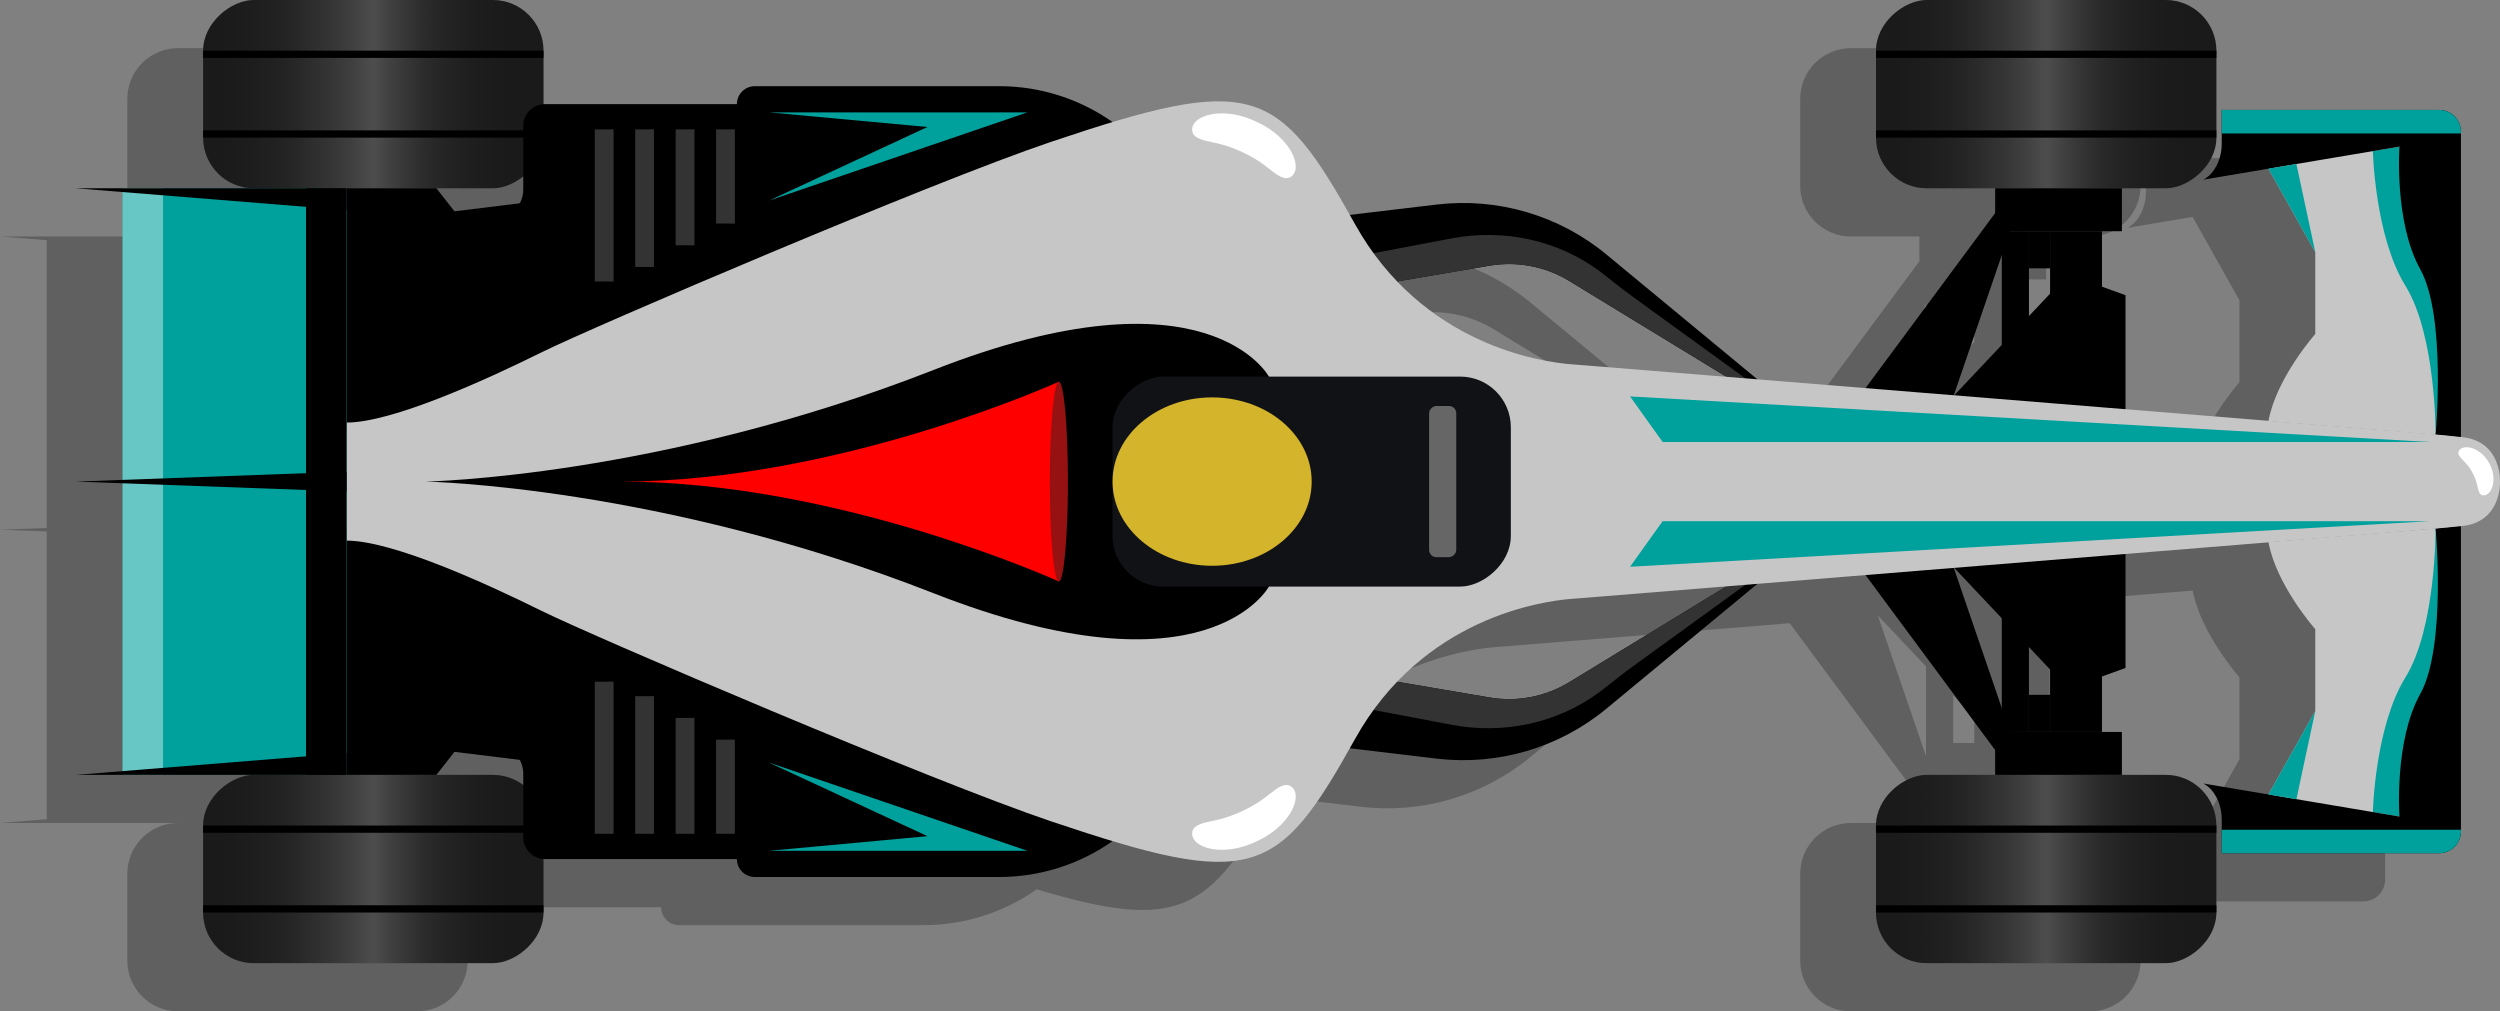 <?xml version="1.0" encoding="UTF-8"?>
<svg id="Layer_2" data-name="Layer 2" xmlns="http://www.w3.org/2000/svg" xmlns:xlink="http://www.w3.org/1999/xlink" viewBox="0 0 1703.02 688.94">
  <rect x="0" y="0" width="1703.02" height="688.94" fill="#808080" stroke="none"/>
  <defs>
    <style>
      .cls-1 {
        fill: url(#linear-gradient);
      }

      .cls-1, .cls-2, .cls-3, .cls-4 {
        opacity: .2;
      }

      .cls-5, .cls-6 {
        fill: #fff;
      }

      .cls-7 {
        fill: red;
      }

      .cls-8 {
        fill: #00a19c;
      }

      .cls-9 {
        fill: #666;
      }

      .cls-10, .cls-11 {
        fill: #333;
      }

      .cls-12 {
        fill: #d3b42a;
      }

      .cls-13 {
        fill: #c6c6c6;
      }

      .cls-14 {
        fill: #212121;
      }

      .cls-15 {
        fill: #111216;
      }

      .cls-16 {
        fill: #961111;
      }

      .cls-17 {
        opacity: .25;
      }

      .cls-2 {
        fill: url(#linear-gradient-3);
      }

      .cls-3 {
        fill: url(#linear-gradient-4);
      }

      .cls-4 {
        fill: url(#linear-gradient-2);
      }

      .cls-11, .cls-6 {
        opacity: .4;
      }
    </style>
    <linearGradient id="linear-gradient" x1="571.17" y1="-83.4" x2="571.17" y2="-312.9" gradientTransform="translate(822.7 262.02)" gradientUnits="userSpaceOnUse">
      <stop offset="0" stop-color="#000"/>
      <stop offset=".07" stop-color="#030303"/>
      <stop offset=".13" stop-color="#0e0e0e"/>
      <stop offset=".2" stop-color="#202020"/>
      <stop offset=".26" stop-color="#3a3a3a"/>
      <stop offset=".31" stop-color="#5c5c5c"/>
      <stop offset=".37" stop-color="#858585"/>
      <stop offset=".43" stop-color="#b5b5b5"/>
      <stop offset=".48" stop-color="#ececec"/>
      <stop offset=".5" stop-color="#fff"/>
      <stop offset=".51" stop-color="#f3f3f3"/>
      <stop offset=".55" stop-color="silver"/>
      <stop offset=".59" stop-color="#929292"/>
      <stop offset=".63" stop-color="#6b6b6b"/>
      <stop offset=".67" stop-color="#4a4a4a"/>
      <stop offset=".72" stop-color="#2e2e2e"/>
      <stop offset=".77" stop-color="#1a1a1a"/>
      <stop offset=".83" stop-color="#0b0b0b"/>
      <stop offset=".89" stop-color="#020202"/>
      <stop offset="1" stop-color="#000"/>
    </linearGradient>
    <linearGradient id="linear-gradient-2" x1="1099.03" x2="1099.03" gradientTransform="translate(294.85 789.88)" xlink:href="#linear-gradient"/>
    <linearGradient id="linear-gradient-3" y1="1056.18" y2="826.68" gradientTransform="translate(-316.88 -877.56)" xlink:href="#linear-gradient"/>
    <linearGradient id="linear-gradient-4" x1="1099.03" y1="1056.18" x2="1099.03" y2="826.68" gradientTransform="translate(-844.73 -349.7)" xlink:href="#linear-gradient"/>
  </defs>
  <g id="Layer_1-2" data-name="Layer 1">
    <g>
      <path class="cls-17" d="m1226.32,595.21v59.22h0c.01,19.06,15.47,34.51,34.53,34.51h162.8c19.06,0,34.52-15.45,34.53-34.51h0v-59.25h0c-.01-19.06-15.47-34.51-34.53-34.51h-29.83v-29.25h-13.57v-37.78l16.03-5.79v-77.67l97.4-7.9c5.48,29.36,31.87,59.13,31.87,59.13v55.81l-31.92,56.8-44.34-7.47c4.28,2.22,7.14,5.92,9.03,9.56,2.42,4.65,3.51,9.89,3.51,15.13v22.79h148.14c8.17,0,14.8-6.63,14.8-14.8v-207.99c.18-.02.36-.03.54-.05.04,0,.08,0,.12-.01,27.32-2.75,25.95-30.29,25.95-30.29,0,0,1.37-27.54-25.95-30.29-.22-.02-.44-.04-.66-.07V122.53c0-8.17-6.63-14.8-14.8-14.8h-148.14v22.79c0,5.25-1.09,10.48-3.51,15.13-1.89,3.64-4.76,7.34-9.03,9.56l44.34-7.47,31.92,56.8v55.81s-26.39,29.77-31.87,59.13l-97.4-7.9v-77.67l-16.03-5.79v-37.78h13.57v-29.25h29.83c19.06,0,34.52-15.45,34.53-34.51h0v-59.25h0c-.01-19.06-15.47-34.51-34.53-34.51h-162.8c-19.06,0-34.52,15.45-34.53,34.51h0v59.25h0c.01,19.06,15.47,34.51,34.53,34.51h46.64v16.9l-88.31,119.22-73.65-5.98-102.76-84.97c-32.31-26.74-74.17-39.05-115.83-34.09l-59.04,7.02c-44.21-78.45-64.29-92.53-161.65-63.25h0c-22.59-15.9-49.53-24.44-77.16-24.44h-166.51c-6.75,0-12.22,5.47-12.22,12.22h-130.73c-.35,0-.69.03-1.03.05v-36.46h0c-.01-19.06-15.47-34.51-34.53-34.51H121.28c-19.06,0-34.52,15.45-34.53,34.51h0v59.25h0c.01,19.06,15.47,34.51,34.53,34.51H0l31.86,2.57v196.06l-31.86,1.16,31.86,1.16v196.06l-31.86,2.57h121.28c-19.06,0-34.52,15.45-34.53,34.51h0v59.25h0c.01,19.06,15.47,34.51,34.53,34.51h162.8c19.06,0,34.52-15.45,34.53-34.51h0v-36.46c.34.02.68.05,1.03.05h130.73c0,6.75,5.47,12.22,12.22,12.22h166.51c27.62,0,54.57-8.53,77.16-24.43h0s0,0,0,0c97.36,29.28,117.44,15.21,161.65-63.25l59.04,7.02c41.66,4.96,83.52-7.35,115.83-34.09l102.76-84.97,73.65-5.98,88.31,119.22v16.9h-46.64c-19.06,0-34.52,15.45-34.53,34.51h0v.03Zm104.19-89.07v-32.52l14.39,15.26v17.26h-14.39ZM184.42,393.71v-65.65h0v65.65h0Zm854.36-111.14c-6.69-.58-13.38-1.08-20.07-1.6-16.02-1.24-73.09-8.96-118.6-56.43l62.96-10.73c18.75-3.21,38.04.49,54.27,10.38l107.12,65.32-85.67-6.95Zm-75.71,225.39l-62.96-10.73c45.51-47.47,102.58-55.18,118.6-56.43,6.69-.52,13.38-1.02,20.07-1.6l85.67-6.95-107.12,65.32c-16.23,9.89-35.52,13.59-54.27,10.38Zm381.83-275.07l-14.39,15.26v-32.52h14.39v17.26Zm-32.89-26.24v61.12l-32.4,34.35-.31-.02,32.7-95.44Zm-1007.18-52.5v7.79c0,3.41-.86,6.59-2.37,9.37l-44.5,5.46-12.33-15.69h38.44c7.79,0,14.98-2.58,20.76-6.94Zm-59.2,406.53l12.33-15.69,44.5,5.46c1.5,2.78,2.37,5.97,2.37,9.37v7.79c-5.78-4.35-12.97-6.94-20.76-6.94h-38.44Zm1033.98-141.03l32.4,34.35v61.12l-32.7-95.44.31-.02Z"/>
      <g>
        <g>
          <g>
            <g>
              <path d="m1014.69,180.99l-73.23,12.48-11.72-19.88-15.66-26.57,64.48-7.67c41.66-4.96,83.52,7.35,115.83,34.09l154.11,127.43-179.55-109.49c-16.23-9.89-35.52-13.59-54.27-10.38Z"/>
              <path class="cls-10" d="m1014.69,180.99l-73.23,12.48-11.74-19.88h.02l58.99-11.18c35.27-6.69,72.08.91,100.9,22.29,1.19.88,2.38,1.8,3.57,2.74,6.21,4.93,12.41,9.88,18.84,14.54l136.46,98.89-179.55-109.49c-16.23-9.89-35.52-13.59-54.27-10.38Z"/>
            </g>
            <g>
              <path d="m1014.69,475.13l-73.23-12.48-11.72,19.88-15.66,26.57,64.48,7.67c41.66,4.96,83.52-7.35,115.83-34.09l154.11-127.43-179.55,109.49c-16.23,9.89-35.52,13.59-54.27,10.38Z"/>
              <path class="cls-10" d="m1014.69,475.13l-73.23-12.48-11.74,19.88h.02l58.99,11.18c35.27,6.69,72.08-.91,100.9-22.29,1.19-.88,2.38-1.8,3.57-2.74,6.21-4.93,12.41-9.88,18.84-14.54l136.46-98.89-179.55,109.49c-16.23,9.89-35.52,13.59-54.27,10.38Z"/>
            </g>
          </g>
          <g>
            <g>
              <g>
                <rect class="cls-14" x="1329.74" y="-51.8" width="128.26" height="231.86" rx="34.53" ry="34.53" transform="translate(1458.01 -1329.74) rotate(90)"/>
                <rect class="cls-1" x="1329.74" y="-51.8" width="128.26" height="231.86" rx="34.53" ry="34.53" transform="translate(1458.01 -1329.74) rotate(90)"/>
                <g>
                  <rect x="1391.41" y="-78.96" width="4.93" height="231.86" transform="translate(1430.85 -1356.9) rotate(90)"/>
                  <rect x="1391.41" y="-24.64" width="4.93" height="231.86" transform="translate(1485.16 -1302.58) rotate(90)"/>
                </g>
              </g>
              <g>
                <rect class="cls-14" x="1329.74" y="476.06" width="128.26" height="231.86" rx="34.53" ry="34.53" transform="translate(1985.86 -801.89) rotate(90)"/>
                <rect class="cls-4" x="1329.74" y="476.06" width="128.26" height="231.86" rx="34.53" ry="34.53" transform="translate(1985.86 -801.89) rotate(90)"/>
                <g>
                  <rect x="1391.41" y="448.9" width="4.93" height="231.86" transform="translate(1958.7 -829.04) rotate(90)"/>
                  <rect x="1391.41" y="503.22" width="4.93" height="231.86" transform="translate(2013.02 -774.73) rotate(90)"/>
                </g>
              </g>
            </g>
            <g>
              <g>
                <rect class="cls-14" x="190.16" y="-51.8" width="128.26" height="231.86" rx="34.53" ry="34.53" transform="translate(318.43 -190.16) rotate(90)"/>
                <rect class="cls-2" x="190.16" y="-51.8" width="128.26" height="231.86" rx="34.53" ry="34.53" transform="translate(318.43 -190.16) rotate(90)"/>
                <g>
                  <rect x="251.83" y="-78.96" width="4.93" height="231.86" transform="translate(291.27 -217.32) rotate(90)"/>
                  <rect x="251.83" y="-24.64" width="4.93" height="231.86" transform="translate(345.59 -163.01) rotate(90)"/>
                </g>
              </g>
              <g>
                <rect class="cls-14" x="190.16" y="476.06" width="128.26" height="231.86" rx="34.53" ry="34.53" transform="translate(846.28 337.69) rotate(90)"/>
                <rect class="cls-3" x="190.16" y="476.06" width="128.26" height="231.86" rx="34.53" ry="34.53" transform="translate(846.28 337.69) rotate(90)"/>
                <g>
                  <rect x="251.83" y="448.9" width="4.93" height="231.86" transform="translate(819.13 310.53) rotate(90)"/>
                  <rect x="251.83" y="503.22" width="4.93" height="231.86" transform="translate(873.44 364.85) rotate(90)"/>
                </g>
              </g>
            </g>
          </g>
          <g>
            <g>
              <path class="cls-13" d="m1545.26,114.92l31.92,56.8v55.81s-26.54,29.93-31.92,59.36l113.9,9.24,9.9-52.88-31.45-154.82-92.35,26.49Z"/>
              <path class="cls-8" d="m1616.42,102.94s1.36,58.16,22.22,91.81c20.86,33.65,20.52,101.39,20.52,101.39l7.64-15.47-13.16-176.57-19.12-4.21-18.11,3.05Z"/>
              <path d="m1676.4,297.95V89.71c0-8.17-6.63-14.8-14.8-14.8h-148.14v22.79c0,5.25-1.09,10.48-3.51,15.13-1.89,3.64-4.76,7.34-9.03,9.56l133.61-22.51s-3.7,51.49,14.18,83.56c17.88,32.07,10.45,112.7,10.45,112.7l17.24,1.81Z"/>
              <path class="cls-8" d="m1601.73,1.44h1.19v162.94h-15.99V16.24c0-8.17,6.63-14.8,14.8-14.8Z" transform="translate(1677.84 -1512.02) rotate(90)"/>
              <polygon class="cls-8" points="1545.26 114.92 1577.18 171.73 1564.33 111.71 1545.26 114.92"/>
            </g>
            <g>
              <path class="cls-13" d="m1545.26,541.2l31.92-56.8v-55.81s-26.54-29.93-31.92-59.36l113.9-9.24,9.9,52.88-31.45,154.82-92.35-26.49Z"/>
              <path class="cls-8" d="m1616.42,553.18s1.36-58.16,22.22-91.81c20.86-33.65,20.52-101.39,20.52-101.39l7.64,15.47-13.16,176.57-19.12,4.21-18.11-3.05Z"/>
              <path d="m1676.4,358.17v208.24c0,8.17-6.63,14.8-14.8,14.8h-148.14v-22.79c0-5.25-1.09-10.48-3.51-15.13-1.89-3.64-4.76-7.34-9.03-9.56l133.61,22.51s-3.7-51.49,14.18-83.56c17.88-32.07,10.45-112.7,10.45-112.7l17.24-1.81Z"/>
              <path class="cls-8" d="m1586.93,491.74h15.99v162.94h-1.19c-8.17,0-14.8-6.63-14.8-14.8v-148.14h0Z" transform="translate(1021.72 2168.14) rotate(-90)"/>
              <polygon class="cls-8" points="1545.26 541.2 1577.18 484.39 1564.33 544.41 1545.26 541.2"/>
            </g>
          </g>
          <g>
            <g>
              <rect x="1387.65" y="99.72" width="29.25" height="86.33" transform="translate(1545.17 -1259.39) rotate(90)"/>
              <rect x="1312.45" y="208.7" width="120.86" height="18.5" transform="translate(1590.83 -1154.94) rotate(90)"/>
              <rect x="1350.07" y="203.97" width="128.26" height="35.35" transform="translate(1635.85 -1192.55) rotate(90)"/>
              <rect x="1376.69" y="162.96" width="25.28" height="14.39" transform="translate(1559.49 -1219.17) rotate(90)"/>
              <polygon points="1330.74 269.82 1408.86 186.98 1447.91 201.09 1447.91 285.78 1330.74 269.82"/>
              <polygon points="1366.1 135.73 1270.41 264.92 1330.74 269.82 1372.88 146.83 1366.1 135.73"/>
            </g>
            <g>
              <rect x="1387.65" y="470.06" width="29.25" height="86.33" transform="translate(889.05 1915.51) rotate(-90)"/>
              <rect x="1312.45" y="428.92" width="120.86" height="18.5" transform="translate(934.71 1811.06) rotate(-90)"/>
              <rect x="1350.07" y="416.79" width="128.26" height="35.35" transform="translate(979.73 1848.67) rotate(-90)"/>
              <rect x="1376.69" y="478.77" width="25.28" height="14.39" transform="translate(903.37 1875.29) rotate(-90)"/>
              <polygon points="1330.74 386.3 1408.86 469.14 1447.91 455.03 1447.91 370.34 1330.74 386.3"/>
              <polygon points="1366.1 520.39 1270.41 391.2 1330.74 386.3 1372.88 509.29 1366.1 520.39"/>
            </g>
          </g>
          <g>
            <polygon points="236.04 288.42 236.04 128.26 297.26 128.26 309.59 143.95 356.46 138.19 439.5 162.04 435.39 269.34 236.04 295.24 236.04 288.42"/>
            <polygon points="236.04 367.71 236.04 527.86 297.26 527.86 309.59 512.17 356.46 517.93 439.5 494.08 435.39 386.78 236.04 360.88 236.04 367.71"/>
          </g>
          <g>
            <path d="m757.87,83.13h0c-22.59-15.9-49.53-24.43-77.16-24.43h-166.51c-6.75,0-12.22,5.47-12.22,12.22h-130.73c-8.17,0-14.8,6.63-14.8,14.8v43.4c0,11.63-10,20.73-21.57,19.65l-31.05-2.91-36.18,18.09,9.87,13.16h92.09c8.17,0,14.8,6.63,14.8,14.8v26.31l-58.17,41.81,341.83-68.12,89.8-108.76Z"/>
            <path d="m757.87,572.99h0c-22.59,15.9-49.53,24.43-77.16,24.43h-166.51c-6.75,0-12.22-5.47-12.22-12.22h-130.73c-8.17,0-14.8-6.63-14.8-14.8v-43.4c0-11.63-10-20.73-21.57-19.65l-31.05,2.91-36.18-18.09,9.87-13.16h92.09c8.17,0,14.8-6.63,14.8-14.8v-26.31l-58.17-41.81,341.83,68.12,89.8,108.76Z"/>
          </g>
          <path class="cls-13" d="m923,503.52c46.04-82.73,127.65-94.02,147.34-95.55,6.69-.52,13.38-1.02,20.07-1.6l542.86-44.06c14.57-1.18,29.13-2.49,43.68-3.95h.12c27.32-2.77,25.95-30.3,25.95-30.3,0,0,1.37-27.54-25.95-30.29-1.32-.13-2.65-.26-3.97-.4-7.83-.8-15.66-1.61-23.51-2.24l-559.18-45.38c-6.69-.58-13.38-1.08-20.07-1.6-19.68-1.53-101.29-12.81-147.34-95.55-52.62-94.55-69.48-102.36-207.2-55.91-81.16,27.38-311.27,125.7-346.76,143.26-39.12,19.36-102.04,47.9-133,47.9v40.21s0,40.21,0,40.21c30.97,0,93.88,28.54,133,47.9,35.49,17.56,265.6,115.89,346.76,143.26,137.72,46.45,154.57,38.64,207.2-55.91Z"/>
          <rect class="cls-8" x="-40.03" y="251.78" width="399.59" height="152.56" transform="translate(487.82 168.3) rotate(90)"/>
          <rect x="22.45" y="314.27" width="399.59" height="27.58" transform="translate(550.31 105.81) rotate(90)"/>
          <rect class="cls-6" x="-102.52" y="314.27" width="399.59" height="27.58" transform="translate(425.34 230.79) rotate(90)"/>
          <g>
            <polygon points="236.04 128.26 51.62 128.26 236.04 143.13 236.04 128.26"/>
            <polygon points="236.04 527.86 51.62 527.86 236.04 512.99 236.04 527.86"/>
          </g>
          <polygon points="236.04 328.06 236.04 321.32 51.62 328.06 236.04 334.8 236.04 328.06"/>
          <g>
            <polygon class="cls-8" points="1655.15 301.09 1110.4 270.04 1132.59 301.09 1655.15 301.09"/>
            <polygon class="cls-8" points="1655.15 355.04 1110.4 386.08 1132.59 355.04 1655.15 355.04"/>
          </g>
          <path d="m864.37,399.59v-143.06s-41.73-77.71-228.37-4.53c-186.64,73.18-346.15,76.06-346.15,76.06,0,0,159.51,2.89,346.15,76.06,186.64,73.18,228.37-4.53,228.37-4.53Z"/>
          <rect class="cls-15" x="822" y="192.4" width="143.06" height="271.33" rx="34.53" ry="34.53" transform="translate(1221.59 -565.47) rotate(90)"/>
          <path class="cls-7" d="m721.31,328.06v-68.05s-149.44,68.05-298.26,68.05c148.82,0,298.26,68.05,298.26,68.05v-68.05Z"/>
          <path class="cls-16" d="m721.31,396.11c-3.41,0-6.17-30.47-6.17-68.05s2.76-68.05,6.17-68.05,6.17,30.47,6.17,68.05-2.76,68.05-6.17,68.05Z"/>
          <ellipse class="cls-12" cx="825.7" cy="328.06" rx="67.83" ry="57.35"/>
          <rect class="cls-9" x="931.28" y="318.81" width="102.98" height="18.5" rx="4.93" ry="4.93" transform="translate(1310.83 -654.71) rotate(90)"/>
          <g>
            <g>
              <g>
                <rect class="cls-10" x="359.74" y="133.57" width="103.6" height="12.74" transform="translate(551.48 -271.6) rotate(90)"/>
                <rect class="cls-11" x="364.47" y="138.3" width="103.6" height="3.29" transform="translate(556.21 -276.33) rotate(90)"/>
              </g>
              <g>
                <rect class="cls-10" x="392.22" y="128.63" width="93.73" height="12.74" transform="translate(574.09 -304.08) rotate(90)"/>
                <rect class="cls-11" x="396.95" y="133.36" width="93.73" height="3.29" transform="translate(578.82 -308.81) rotate(90)"/>
              </g>
              <g>
                <rect class="cls-10" x="427.17" y="121.23" width="78.93" height="12.74" transform="translate(594.24 -339.02) rotate(90)"/>
                <rect class="cls-11" x="431.89" y="125.96" width="78.93" height="3.29" transform="translate(598.97 -343.75) rotate(90)"/>
              </g>
              <g>
                <rect class="cls-10" x="462.11" y="113.83" width="64.13" height="12.74" transform="translate(614.38 -373.97) rotate(90)"/>
                <rect class="cls-11" x="466.84" y="118.56" width="64.13" height="3.29" transform="translate(619.11 -378.7) rotate(90)"/>
              </g>
            </g>
            <g>
              <g>
                <rect class="cls-10" x="359.74" y="509.81" width="103.6" height="12.74" transform="translate(-104.64 927.72) rotate(-90)"/>
                <rect class="cls-11" x="364.47" y="514.54" width="103.6" height="3.29" transform="translate(-99.91 932.45) rotate(-90)"/>
              </g>
              <g>
                <rect class="cls-10" x="392.22" y="514.74" width="93.73" height="12.74" transform="translate(-82.03 960.2) rotate(-90)"/>
                <rect class="cls-11" x="396.95" y="519.47" width="93.73" height="3.29" transform="translate(-77.3 964.93) rotate(-90)"/>
              </g>
              <g>
                <rect class="cls-10" x="427.17" y="522.14" width="78.93" height="12.74" transform="translate(-61.88 995.15) rotate(-90)"/>
                <rect class="cls-11" x="431.89" y="526.87" width="78.93" height="3.29" transform="translate(-57.16 999.87) rotate(-90)"/>
              </g>
              <g>
                <rect class="cls-10" x="462.11" y="529.54" width="64.13" height="12.74" transform="translate(-41.74 1030.09) rotate(-90)"/>
                <rect class="cls-11" x="466.84" y="534.27" width="64.13" height="3.29" transform="translate(-37.01 1034.82) rotate(-90)"/>
              </g>
            </g>
          </g>
          <g>
            <path class="cls-5" d="m874.88,121.22c-4.46-.99-8.81-5.28-13.57-8.72-4.72-3.63-9.84-6.4-15.03-8.89-5.24-2.38-10.65-4.53-16.46-5.82-5.68-1.44-11.77-2.03-15.39-4.81-3.36-2.36-3.82-8.89,3.69-12.72,7-3.86,21.98-5.03,37.81,2.71,16.1,7.18,24.81,19.42,26.34,27.27,1.88,8.22-3.43,12.06-7.39,10.99Z"/>
            <path class="cls-5" d="m874.88,534.9c-4.46.99-8.81,5.28-13.57,8.72-4.72,3.63-9.84,6.4-15.03,8.89-5.24,2.38-10.65,4.53-16.46,5.82-5.68,1.44-11.77,2.03-15.39,4.81-3.36,2.36-3.82,8.89,3.69,12.72,7,3.86,21.98,5.03,37.81-2.71,16.1-7.18,24.81-19.42,26.34-27.27,1.88-8.22-3.43-12.06-7.39-10.99Z"/>
          </g>
          <path class="cls-5" d="m1689.74,336.67c-1.5-1.57-1.77-4.51-2.52-7.19-.66-2.76-1.8-5.25-3.06-7.64-1.33-2.36-2.81-4.67-4.77-6.71-1.85-2.08-4.18-3.89-4.69-6.01-.55-1.86,1.62-4.75,6.14-4.45,4.32.16,11,3.52,14.82,10.89,4.13,7.19,3.34,14.63,1.14,18.35-2.19,3.97-5.79,4.23-7.06,2.76Z"/>
        </g>
        <g>
          <polygon class="cls-8" points="631.79 86.51 523.88 136.64 523.88 136.64 699.83 76.55 523.88 76.55 523.88 76.55 631.79 86.51"/>
          <polygon class="cls-8" points="631.79 569.61 523.88 519.48 523.88 519.48 699.83 579.57 523.88 579.57 523.88 579.57 631.79 569.61"/>
        </g>
      </g>
    </g>
  </g>
</svg>